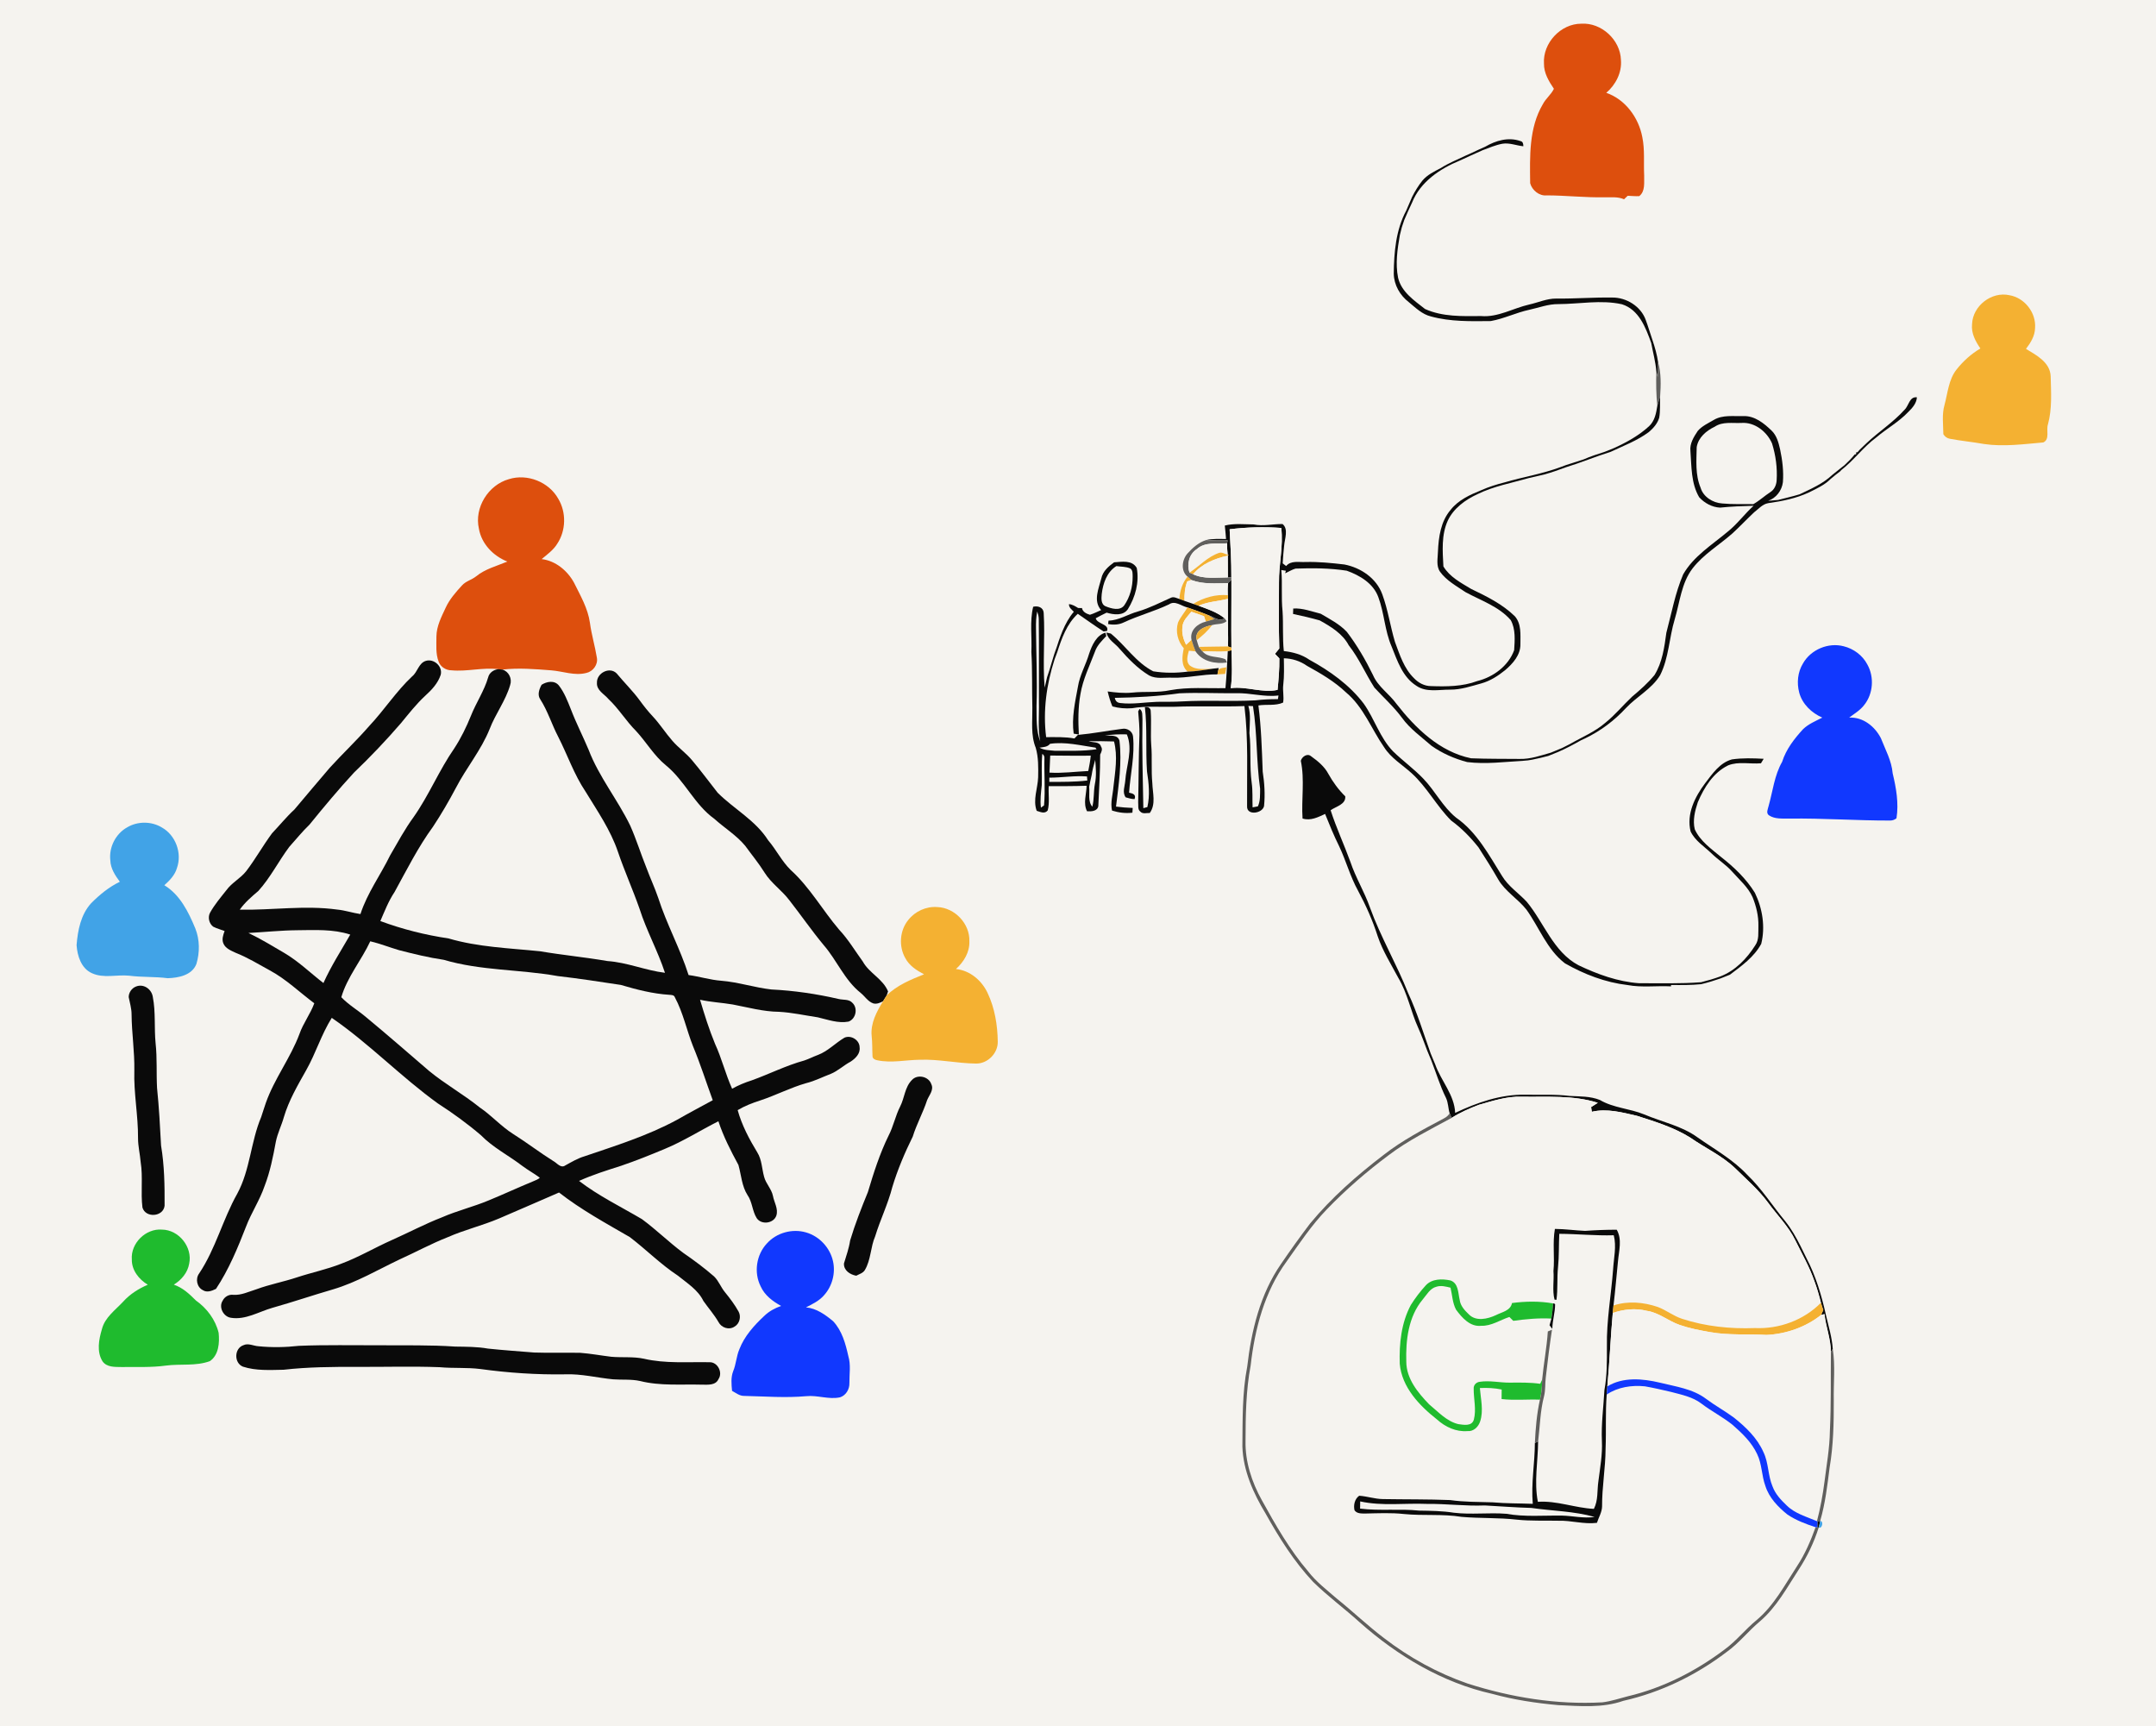 <?xml version="1.0" encoding="UTF-8" ?>
<!DOCTYPE svg PUBLIC "-//W3C//DTD SVG 1.1//EN" "http://www.w3.org/Graphics/SVG/1.1/DTD/svg11.dtd">
<svg width="1118pt" height="895pt" viewBox="0 0 1118 895" version="1.1" xmlns="http://www.w3.org/2000/svg">
<path fill="#f5f3ef" d=" M 0.00 0.00 L 1118.00 0.00 L 1118.00 895.00 L 0.00 895.00 L 0.00 0.00 Z" />
<path fill="#dd4f0d" d=" M 800.63 32.95 C 799.97 22.32 809.30 12.27 819.98 12.29 C 830.43 11.62 840.22 20.64 840.54 31.08 C 841.09 37.64 837.83 43.93 832.94 48.13 C 842.82 51.51 849.74 61.02 851.62 71.08 C 852.98 77.63 852.26 84.35 852.59 90.99 C 852.47 94.62 853.28 99.15 850.01 101.70 C 848.01 101.78 846.03 101.57 844.05 101.50 C 843.41 102.13 842.77 102.73 842.13 103.32 C 838.93 101.86 835.36 102.38 831.97 102.28 C 821.99 102.49 812.06 101.32 802.08 101.29 C 798.17 101.74 794.42 98.58 793.47 94.98 C 793.31 81.18 792.76 66.37 800.03 54.05 C 801.54 51.10 804.38 48.99 805.78 46.04 C 803.15 42.11 800.55 37.86 800.63 32.95 Z" />
<path fill="#0a0a0a" d=" M 770.12 76.08 C 775.59 72.88 782.14 70.95 788.37 73.12 C 789.76 73.37 789.92 74.61 789.94 75.83 C 786.29 75.47 782.73 73.90 779.03 74.53 C 775.50 75.19 772.19 76.63 768.85 77.87 C 764.92 79.66 760.96 81.37 757.07 83.21 C 746.72 87.45 736.50 94.27 732.22 105.06 C 730.86 108.05 729.42 111.00 728.19 114.04 C 727.74 115.32 727.34 116.60 726.91 117.87 C 726.58 119.21 726.24 120.54 725.90 121.88 C 724.64 129.15 723.50 136.69 724.99 144.02 C 726.72 151.40 733.38 155.80 738.96 160.20 C 748.05 164.31 758.25 163.93 768.01 163.86 C 776.81 164.62 784.61 159.79 792.94 157.89 C 797.63 156.86 802.12 154.74 807.00 154.79 C 816.67 154.90 826.33 154.12 836.00 154.26 C 843.35 154.18 850.82 158.78 853.38 165.81 C 854.66 169.22 855.65 172.74 856.85 176.19 C 858.13 179.96 859.23 183.82 859.81 187.77 C 859.81 190.33 859.71 192.89 859.60 195.45 C 859.34 194.51 859.11 193.56 858.91 192.62 C 858.50 187.59 857.15 182.73 856.24 177.79 C 853.37 169.85 849.92 160.53 841.03 157.74 C 830.17 155.33 818.98 157.64 807.99 157.67 C 802.84 157.61 798.00 159.53 793.04 160.60 C 786.23 162.06 779.88 165.25 773.02 166.46 C 762.68 166.57 752.11 166.83 742.05 164.07 C 737.46 162.98 734.06 159.56 730.55 156.66 C 725.96 153.13 722.87 147.78 722.74 141.93 C 722.86 130.76 723.83 119.20 729.21 109.16 C 730.24 106.84 731.24 104.50 732.22 102.15 C 733.74 99.15 735.48 96.24 737.61 93.61 C 740.12 90.63 743.72 88.92 747.11 87.14 C 751.15 84.55 755.63 82.79 759.94 80.71 C 761.01 80.23 762.08 79.74 763.18 79.26 C 765.47 78.16 767.79 77.11 770.12 76.08 Z" />
<path fill="#f4b132" d=" M 1022.62 168.07 C 1022.93 158.59 1032.75 150.97 1042.00 153.05 C 1049.87 154.39 1055.90 162.11 1055.29 170.07 C 1055.19 174.16 1053.01 177.73 1050.58 180.87 C 1056.00 184.16 1063.05 187.80 1063.38 195.02 C 1063.58 203.35 1064.19 211.88 1061.97 220.01 C 1060.94 223.02 1063.10 227.69 1059.58 229.38 C 1049.35 230.26 1039.02 231.70 1028.77 230.19 C 1022.90 229.13 1016.96 228.59 1011.11 227.48 C 1009.69 227.26 1008.44 226.32 1007.73 225.11 C 1007.68 220.03 1006.91 214.87 1008.34 209.89 C 1010.03 203.69 1010.44 196.79 1014.58 191.57 C 1017.99 187.24 1022.17 183.48 1026.93 180.67 C 1024.40 176.96 1022.10 172.74 1022.62 168.07 Z" />
<path fill="#605f5d" d=" M 859.81 187.77 C 861.45 193.48 861.27 199.70 860.86 205.58 C 860.38 207.19 859.85 208.78 859.41 210.40 C 858.79 204.50 858.71 198.54 858.91 192.62 C 859.11 193.56 859.34 194.51 859.60 195.45 C 859.71 192.89 859.81 190.33 859.81 187.77 Z" />
<path fill="#0a0a0a" d=" M 859.41 210.40 C 859.85 208.78 860.38 207.19 860.86 205.58 C 860.71 209.24 861.01 212.94 860.39 216.56 C 859.51 219.57 857.35 222.01 855.01 224.00 C 848.97 228.47 841.90 231.11 835.16 234.28 C 827.39 236.69 819.88 239.84 812.11 242.22 C 808.39 243.56 804.69 244.95 800.87 245.96 C 798.17 246.59 795.48 247.24 792.79 247.85 C 783.82 250.42 774.51 252.08 766.08 256.23 C 759.83 259.12 753.82 263.48 750.79 269.84 C 747.36 277.28 748.06 285.72 748.48 293.66 C 751.73 299.12 757.58 302.14 762.85 305.32 C 770.87 309.16 779.04 313.18 785.49 319.46 C 789.00 323.40 788.40 329.05 788.41 333.95 C 788.52 339.57 784.50 344.03 780.49 347.45 C 776.81 350.41 772.75 353.05 768.16 354.31 C 762.86 355.76 757.55 357.59 751.98 357.55 C 746.13 357.49 739.60 359.12 734.44 355.52 C 727.29 351.00 724.61 342.61 721.62 335.19 C 718.05 327.02 717.85 317.88 714.73 309.57 C 712.15 302.46 705.14 298.31 698.36 295.88 C 689.57 294.52 680.65 294.47 671.78 294.79 C 669.88 295.34 668.21 296.43 666.43 297.24 L 666.80 295.91 C 666.21 295.82 665.02 295.63 664.43 295.53 C 665.07 302.64 664.31 309.79 665.07 316.89 C 665.53 323.77 665.00 330.68 665.73 337.55 C 670.39 338.06 675.10 339.32 678.99 342.05 C 689.59 347.84 699.74 355.04 707.13 364.76 C 712.78 372.68 715.53 382.50 722.41 389.58 C 727.48 394.51 733.28 398.67 738.16 403.80 C 744.24 410.13 748.16 418.32 755.06 423.90 C 765.86 431.43 772.07 443.26 778.89 454.14 C 782.10 459.48 787.42 462.98 791.63 467.45 C 800.69 478.32 805.42 493.47 818.56 500.44 C 828.42 505.14 838.94 508.96 849.91 509.75 C 860.65 509.71 871.41 510.08 882.13 509.23 C 885.53 508.39 888.89 507.40 892.18 506.19 C 899.86 503.22 905.85 496.98 910.18 490.13 C 912.28 487.19 911.69 483.40 911.82 480.01 C 911.94 474.91 910.71 469.88 908.82 465.18 C 906.47 459.89 901.93 456.11 898.18 451.86 C 895.01 448.29 890.91 445.78 887.52 442.46 C 883.75 438.83 879.00 435.94 876.67 431.07 C 874.42 422.06 878.89 413.12 884.20 406.07 C 887.94 401.19 891.81 395.44 898.07 393.72 C 903.51 392.92 909.07 393.11 914.56 393.40 C 914.10 394.18 913.65 394.97 913.16 395.72 C 907.51 396.23 901.56 394.64 896.14 396.80 C 888.42 400.57 883.65 408.27 880.40 415.92 C 878.91 420.37 877.68 425.31 878.83 429.96 C 881.64 436.13 887.48 440.16 892.55 444.38 C 899.24 449.62 905.54 455.63 910.02 462.90 C 913.95 470.99 915.48 480.55 913.29 489.34 C 909.62 496.15 903.11 500.78 897.06 505.33 C 895.43 505.97 893.82 506.60 892.22 507.26 C 888.89 508.43 885.52 509.45 882.10 510.26 C 876.92 510.77 871.71 510.72 866.51 510.66 L 866.51 511.38 C 858.99 510.99 851.38 512.09 843.93 510.69 C 832.48 509.36 821.46 505.13 811.49 499.43 C 802.21 492.33 798.18 480.84 791.54 471.60 C 787.12 465.98 780.60 462.24 776.94 456.00 C 773.70 450.35 770.22 444.84 766.70 439.36 C 762.60 434.14 757.90 429.34 752.52 425.43 C 744.92 417.87 739.95 408.05 731.97 400.84 C 727.13 396.44 721.23 392.99 717.69 387.34 C 711.13 377.91 707.05 366.55 698.01 359.01 C 692.06 353.32 684.91 349.17 677.76 345.21 C 674.25 342.73 670.03 341.37 665.74 341.29 C 665.82 345.87 665.98 350.47 665.44 355.03 C 665.04 358.11 665.92 361.19 665.36 364.26 C 661.32 366.05 656.80 365.05 652.55 365.74 C 654.03 377.13 654.35 388.61 654.78 400.08 C 655.70 405.96 656.07 411.96 655.48 417.89 C 654.70 421.77 646.42 423.04 646.68 418.00 C 646.54 400.68 647.40 383.31 645.30 366.07 C 633.18 366.50 621.05 365.95 608.93 366.43 C 601.63 366.62 594.24 365.90 587.02 367.18 C 583.59 367.43 580.15 367.17 576.84 366.24 C 575.79 363.73 574.99 361.12 574.38 358.48 C 578.59 359.06 582.85 359.50 587.11 359.08 C 593.66 358.39 600.34 359.22 606.83 357.83 C 616.28 356.10 625.91 356.98 635.46 356.76 C 636.07 350.36 636.34 343.94 636.68 337.52 C 637.16 337.43 638.11 337.25 638.59 337.16 C 638.79 343.69 639.15 350.27 638.20 356.77 C 646.37 355.69 654.37 359.39 662.48 357.68 C 663.01 352.24 663.50 346.80 663.40 341.34 C 662.63 340.55 661.87 339.77 661.12 338.99 C 661.86 338.06 662.62 337.14 663.38 336.22 C 663.03 324.83 663.21 313.43 663.22 302.04 C 663.09 292.57 665.54 283.19 664.40 273.72 C 655.48 273.07 646.50 273.32 637.63 274.40 C 638.10 282.69 638.55 290.99 638.52 299.30 C 638.07 299.32 637.18 299.34 636.73 299.36 C 636.76 295.60 636.64 291.84 636.67 288.08 L 637.15 287.93 L 636.61 287.66 C 636.40 285.67 636.29 283.68 636.31 281.68 L 636.57 280.15 C 632.85 280.27 629.14 280.17 625.42 280.00 C 628.81 279.20 632.31 279.44 635.77 279.43 C 635.62 277.11 635.36 274.79 635.13 272.47 C 640.01 271.26 645.09 271.86 650.07 271.89 C 655.06 272.90 660.08 271.63 665.06 271.68 C 668.27 274.26 666.17 279.36 665.90 282.92 C 665.53 285.96 665.33 289.01 665.14 292.07 C 665.73 292.53 666.33 292.99 666.93 293.46 C 669.49 290.46 673.57 291.56 677.00 291.37 C 683.75 291.20 690.45 291.88 697.14 292.66 C 705.63 294.30 713.78 299.78 716.80 308.15 C 719.74 316.14 720.92 324.66 723.36 332.80 C 725.84 339.44 728.04 346.61 733.30 351.67 C 735.55 354.04 738.65 355.69 741.98 355.71 C 750.04 355.99 758.33 355.96 766.00 353.11 C 774.31 351.05 782.19 345.29 785.17 337.08 C 785.49 331.92 785.99 326.18 783.40 321.50 C 777.23 314.41 768.01 311.38 759.98 307.02 C 755.29 303.84 750.08 301.06 746.70 296.37 C 744.63 293.30 745.58 289.43 745.65 286.00 C 745.97 278.43 747.12 270.27 752.24 264.32 C 756.24 259.21 762.32 256.49 768.18 254.12 C 772.03 252.39 776.08 251.14 780.17 250.10 C 789.78 247.27 799.75 245.69 809.16 242.19 C 811.13 241.42 813.13 240.71 815.18 240.12 C 817.18 239.47 819.19 238.82 821.20 238.17 C 824.77 236.59 828.48 235.41 832.20 234.22 C 833.84 233.54 835.50 232.87 837.17 232.21 C 843.58 229.27 849.89 225.80 855.10 220.99 C 858.08 218.23 858.81 214.22 859.41 210.40 Z" />
<path fill="#0a0a0a" d=" M 987.61 212.43 C 989.88 210.30 990.10 205.51 994.02 205.99 C 993.80 209.13 991.66 211.52 989.52 213.60 C 984.61 218.79 978.27 222.24 972.88 226.85 C 966.17 231.82 961.23 238.76 954.64 243.85 L 954.42 244.20 C 952.66 245.51 950.96 246.90 949.29 248.30 C 946.13 251.50 942.01 253.31 938.06 255.29 C 931.39 258.40 924.10 259.86 916.85 260.87 C 913.89 261.41 911.89 263.88 909.60 265.61 C 905.81 269.17 902.25 272.96 898.43 276.48 C 891.56 282.55 883.43 287.30 877.74 294.62 C 871.87 302.24 871.10 312.18 868.42 321.11 C 865.53 330.65 865.40 341.00 860.89 350.02 C 856.54 357.21 848.72 361.11 843.09 367.13 C 837.09 373.63 829.92 379.00 821.94 382.83 C 821.42 383.07 820.38 383.55 819.86 383.79 C 815.95 386.00 811.99 388.13 807.86 389.90 C 806.21 390.57 804.56 391.24 802.91 391.90 C 801.55 392.26 800.19 392.59 798.84 392.92 C 795.92 393.57 793.00 394.31 790.01 394.42 C 780.30 394.99 770.51 396.29 760.81 395.10 C 754.26 393.37 747.88 390.60 742.34 386.67 C 737.02 382.01 731.10 377.86 726.93 372.05 C 722.73 366.38 717.45 361.65 712.70 356.49 C 708.07 349.29 704.71 341.30 699.39 334.54 C 696.16 328.48 690.13 324.87 684.34 321.65 C 679.78 320.37 675.15 319.26 670.51 318.30 C 670.53 317.36 670.57 316.42 670.61 315.48 C 675.49 315.19 680.18 317.03 684.85 318.19 C 689.57 320.96 694.62 323.56 698.41 327.59 C 703.72 334.56 708.14 342.16 711.99 350.03 C 714.59 356.07 720.38 359.69 724.14 364.91 C 734.04 377.56 746.54 389.79 762.84 393.14 C 771.22 393.47 779.63 393.39 788.02 393.47 C 793.59 393.62 798.91 391.72 804.19 390.22 C 806.11 389.39 808.06 388.62 810.00 387.82 C 811.33 387.15 812.66 386.48 813.99 385.80 C 820.23 382.20 827.04 379.44 832.53 374.67 C 837.55 370.62 841.64 365.60 846.32 361.19 C 850.46 357.73 854.54 354.13 857.97 349.94 C 862.02 343.37 863.07 335.56 864.09 328.07 C 866.80 317.92 868.67 307.46 872.82 297.77 C 878.19 288.36 887.76 282.49 895.87 275.68 C 900.88 271.71 904.61 266.47 909.33 262.22 C 903.53 262.37 897.73 262.57 891.96 263.18 C 887.83 262.99 883.85 260.83 881.11 257.79 C 876.89 250.61 877.17 241.99 876.58 233.94 C 876.11 230.01 878.30 226.53 880.38 223.41 C 882.61 220.83 885.82 219.41 888.71 217.70 C 893.34 214.96 898.91 215.91 904.04 215.72 C 909.89 215.51 914.72 219.45 918.70 223.29 C 921.32 225.82 922.27 229.46 923.06 232.89 C 924.25 238.50 924.97 244.26 924.53 249.99 C 923.99 254.33 921.06 258.18 916.89 259.65 C 918.19 259.54 920.77 259.31 922.07 259.20 C 925.76 258.18 929.52 257.42 933.19 256.27 C 939.12 253.43 945.33 250.78 950.16 246.19 C 951.82 244.87 953.48 243.53 955.14 242.21 C 955.44 241.98 956.03 241.53 956.33 241.30 C 958.28 239.52 960.13 237.64 961.79 235.59 L 962.51 235.53 L 962.52 234.52 L 963.24 234.45 C 963.50 234.15 964.02 233.53 964.28 233.23 C 965.46 232.09 966.65 230.96 967.83 229.81 C 974.22 223.79 981.73 218.98 987.61 212.43 Z" />
<path fill="#f5f3ef" d=" M 889.19 221.22 C 893.28 218.45 898.41 219.51 903.05 219.27 C 909.92 218.76 916.28 223.82 918.90 229.91 C 920.81 236.06 921.69 242.56 921.29 249.00 C 921.16 251.38 920.13 253.83 918.04 255.12 C 915.01 257.09 912.36 259.59 909.21 261.36 C 903.82 261.27 898.41 261.53 893.04 261.02 C 888.19 260.69 883.25 257.65 881.83 252.82 C 879.04 246.15 879.69 238.83 879.83 231.79 C 880.69 226.75 884.81 223.33 889.19 221.22 Z" />
<path fill="#dd4f0d" d=" M 248.34 274.11 C 245.85 263.20 253.21 251.39 263.91 248.41 C 273.43 245.43 284.62 249.86 289.49 258.58 C 293.72 265.65 293.52 275.04 288.96 281.91 C 286.95 285.19 283.77 287.44 280.88 289.86 C 288.10 290.73 294.25 295.85 297.66 302.10 C 300.97 308.78 304.85 315.39 305.91 322.90 C 306.72 329.01 308.53 334.92 309.51 340.99 C 310.19 344.54 307.51 348.16 304.05 348.89 C 297.98 350.47 291.91 348.01 285.86 347.54 C 277.43 346.89 268.92 346.17 260.50 347.14 C 259.80 347.05 259.09 346.98 258.38 346.94 C 250.26 345.91 242.20 348.31 234.07 347.52 C 231.25 347.52 228.42 345.74 227.46 343.05 C 225.85 338.89 226.33 334.33 226.31 329.97 C 226.36 324.63 228.91 319.80 231.10 315.08 C 233.11 310.69 236.34 307.04 239.57 303.51 C 241.54 301.29 244.60 300.65 246.87 298.82 C 251.57 294.97 257.59 293.45 263.10 291.14 C 255.80 288.28 249.70 281.98 248.34 274.11 Z" />
<path fill="#f5f3ef" d=" M 637.63 274.40 C 646.50 273.32 655.48 273.07 664.40 273.72 C 665.54 283.19 663.09 292.57 663.22 302.04 C 663.21 313.43 663.03 324.83 663.38 336.22 C 662.62 337.14 661.86 338.06 661.12 338.99 C 661.87 339.77 662.63 340.55 663.40 341.34 C 663.50 346.80 663.01 352.24 662.48 357.68 C 654.37 359.39 646.37 355.69 638.20 356.77 C 639.15 350.27 638.79 343.69 638.59 337.16 C 638.57 336.81 638.54 336.12 638.52 335.77 C 638.28 324.07 638.59 312.36 638.51 300.66 C 638.51 300.32 638.52 299.64 638.52 299.30 C 638.55 290.99 638.10 282.69 637.63 274.40 Z" />
<path fill="#605f5d" d=" M 615.76 286.98 C 618.42 284.03 621.57 281.21 625.42 280.00 C 629.14 280.17 632.85 280.27 636.57 280.15 L 636.31 281.68 C 631.04 282.15 624.96 280.75 620.65 284.67 C 616.58 287.30 615.35 292.44 616.80 296.91 C 617.49 297.06 618.12 297.33 618.68 297.72 C 624.30 300.36 630.72 299.36 636.73 299.36 C 637.18 299.34 638.07 299.32 638.52 299.30 C 638.52 299.64 638.51 300.32 638.51 300.66 C 638.09 301.07 637.25 301.91 636.83 302.33 C 630.43 302.39 623.82 303.02 617.71 300.70 C 617.08 300.10 616.41 299.52 615.79 298.94 C 612.17 296.01 612.91 290.19 615.76 286.98 Z" />
<path fill="#f5f3ef" d=" M 620.65 284.67 C 624.96 280.75 631.04 282.15 636.31 281.68 C 636.29 283.68 636.40 285.67 636.61 287.66 C 635.19 287.21 633.78 286.18 632.25 286.61 C 626.25 288.61 621.93 293.48 616.80 296.91 C 615.35 292.44 616.58 287.30 620.65 284.67 Z" />
<path fill="#f4b132" d=" M 616.80 296.91 C 621.93 293.48 626.25 288.61 632.25 286.61 C 633.78 286.18 635.19 287.21 636.61 287.66 L 637.15 287.93 L 636.67 288.08 C 629.96 289.55 623.17 292.30 618.68 297.72 C 618.12 297.33 617.49 297.06 616.80 296.91 Z" />
<path fill="#f5f3ef" d=" M 618.68 297.72 C 623.17 292.30 629.96 289.55 636.67 288.08 C 636.64 291.84 636.76 295.60 636.73 299.36 C 630.72 299.36 624.30 300.36 618.68 297.72 Z" />
<path fill="#0a0a0a" d=" M 577.71 291.54 C 581.76 291.27 587.00 290.22 589.46 294.44 C 590.85 301.80 588.77 309.56 584.84 315.86 C 582.35 319.43 577.44 318.69 573.84 317.63 C 571.95 318.58 570.03 319.47 568.20 320.54 C 568.80 323.49 575.41 323.59 574.06 327.10 C 573.61 327.17 572.72 327.31 572.27 327.38 C 567.71 324.45 563.34 321.29 558.89 318.23 C 553.18 323.47 550.54 330.95 548.23 338.13 C 547.75 339.35 547.32 340.59 546.86 341.82 C 542.66 354.78 540.76 368.60 542.48 382.17 C 547.37 382.18 552.31 381.97 557.15 382.86 C 557.73 382.24 558.32 381.62 558.92 381.02 C 566.63 380.32 574.23 378.84 581.91 377.87 C 584.45 377.34 587.31 379.16 587.54 381.83 C 588.53 391.61 586.16 401.25 585.48 410.97 C 587.36 411.35 589.27 411.90 588.33 414.29 C 586.73 414.33 585.23 413.75 583.72 413.38 C 581.87 410.80 583.27 407.72 583.49 404.88 C 584.04 396.84 587.62 388.66 584.33 380.74 C 580.50 380.64 576.66 380.73 572.89 381.41 C 575.54 381.55 579.57 380.65 580.50 384.02 C 581.86 395.42 580.09 406.86 578.71 418.18 C 581.58 418.56 584.47 418.77 587.37 418.88 C 587.33 419.49 587.25 420.72 587.21 421.34 C 583.65 421.78 580.05 421.31 576.65 420.25 C 575.72 416.12 577.06 411.98 577.39 407.86 C 578.26 400.12 579.69 392.08 577.68 384.41 C 573.30 384.29 568.92 384.21 564.55 384.30 C 566.71 385.08 570.12 384.30 570.94 387.07 C 571.90 388.42 571.12 389.93 570.50 391.21 C 570.54 400.13 569.90 409.04 569.53 417.95 C 569.05 420.62 565.85 420.76 563.69 420.59 C 561.56 416.46 563.38 411.74 563.47 407.38 C 556.92 407.62 550.37 407.57 543.82 407.57 C 543.57 411.75 544.37 416.07 543.30 420.16 C 541.76 422.13 539.48 420.94 537.58 420.37 C 535.49 414.68 538.13 408.78 538.33 403.00 C 538.43 397.89 538.52 392.66 537.09 387.70 C 534.41 381.13 535.43 373.89 535.33 366.97 C 535.08 357.30 535.38 347.62 534.82 337.97 C 535.19 330.18 533.91 322.22 535.75 314.58 C 538.16 313.94 541.04 314.87 541.21 317.73 C 541.98 330.64 540.63 343.63 541.71 356.52 C 542.12 354.70 542.53 352.90 542.97 351.09 C 544.85 345.84 546.06 340.38 548.07 335.18 C 548.39 334.16 548.72 333.14 549.07 332.13 C 549.66 330.43 550.31 328.75 550.99 327.08 C 552.49 323.54 554.32 320.13 556.83 317.18 C 555.79 316.00 554.21 315.04 554.32 313.22 C 556.09 313.35 557.60 314.32 559.08 315.22 C 559.57 315.23 560.56 315.24 561.06 315.25 C 561.42 317.26 563.40 318.21 565.18 318.73 C 567.19 318.10 569.07 317.14 571.00 316.30 C 566.74 311.61 569.74 305.14 571.09 299.89 C 571.85 296.18 574.79 293.65 577.71 291.54 Z" />
<path fill="#f5f3ef" d=" M 571.31 307.95 C 571.98 302.44 573.94 296.58 578.90 293.49 C 581.30 293.88 583.89 293.68 586.15 294.74 C 587.50 295.75 587.28 297.48 587.34 298.97 C 587.38 304.20 585.97 309.53 582.98 313.85 C 580.70 316.87 576.36 315.54 573.42 314.38 C 570.79 313.36 571.12 310.22 571.31 307.95 Z" />
<path fill="#f4b132" d=" M 615.79 298.94 C 616.41 299.52 617.08 300.10 617.71 300.70 C 617.19 300.88 616.16 301.25 615.64 301.43 C 614.41 304.65 614.13 308.10 614.21 311.52 C 613.55 311.28 612.24 310.79 611.58 310.55 C 611.83 306.32 613.12 302.26 615.79 298.94 Z" />
<path fill="#f5f3ef" d=" M 615.64 301.43 C 616.16 301.25 617.19 300.88 617.71 300.70 C 623.82 303.02 630.43 302.39 636.83 302.33 C 636.68 304.41 636.74 306.50 636.76 308.58 C 630.45 308.02 624.12 309.81 618.76 313.09 C 617.23 312.57 615.71 312.07 614.21 311.52 C 614.13 308.10 614.41 304.65 615.64 301.43 Z" />
<path fill="#0a0a0a" d=" M 636.83 302.33 C 637.25 301.91 638.09 301.07 638.51 300.66 C 638.59 312.36 638.28 324.07 638.52 335.77 L 636.80 335.15 C 636.78 333.74 636.79 332.34 636.83 330.95 C 636.82 324.10 636.63 317.27 636.75 310.43 L 636.76 308.58 C 636.74 306.50 636.68 304.41 636.83 302.33 Z" />
<path fill="#f4b132" d=" M 618.76 313.09 C 624.12 309.81 630.45 308.02 636.76 308.58 L 636.75 310.43 C 631.72 311.79 626.37 311.86 621.56 314.07 C 620.86 313.83 619.46 313.34 618.76 313.09 Z" />
<path fill="#0a0a0a" d=" M 590.09 317.02 C 596.03 315.29 601.54 312.42 607.17 309.91 C 608.63 309.18 610.18 310.12 611.58 310.55 C 612.24 310.79 613.55 311.28 614.21 311.52 C 615.71 312.07 617.23 312.57 618.76 313.09 C 619.46 313.34 620.86 313.83 621.56 314.07 C 626.21 315.77 631.04 317.33 634.95 320.49 C 632.17 322.60 629.42 319.74 626.73 319.00 C 623.11 317.48 619.38 316.25 615.70 314.93 C 612.58 314.20 609.32 311.16 606.17 313.35 C 598.59 316.96 590.41 319.10 582.81 322.66 C 580.26 323.93 577.35 324.06 574.60 323.52 C 574.66 323.08 574.78 322.20 574.84 321.77 C 580.31 321.61 584.94 318.42 590.09 317.02 Z" />
<path fill="#f5f3ef" d=" M 621.56 314.07 C 626.37 311.86 631.72 311.79 636.75 310.43 C 636.63 317.27 636.82 324.10 636.83 330.95 C 636.79 332.34 636.78 333.74 636.80 335.15 C 631.75 335.15 626.70 335.34 621.66 335.37 C 621.25 334.22 620.89 333.06 620.58 331.89 C 623.48 329.59 626.31 327.14 628.48 324.11 C 630.95 323.28 634.11 323.88 636.08 322.03 C 635.80 321.65 635.23 320.87 634.95 320.49 C 631.04 317.33 626.21 315.77 621.56 314.07 Z" />
<path fill="#f4b132" d=" M 615.70 314.93 C 619.38 316.25 623.11 317.48 626.73 319.00 C 627.48 319.49 628.96 320.47 629.71 320.96 C 628.21 321.39 626.72 321.83 625.25 322.29 C 625.02 321.59 624.57 320.17 624.35 319.46 C 622.16 318.70 619.96 317.93 617.79 317.16 C 615.88 319.48 613.35 321.77 613.17 324.97 C 612.73 328.21 613.61 331.42 615.07 334.29 C 616.00 333.41 616.92 332.53 617.85 331.66 C 618.46 333.70 619.13 335.73 619.97 337.70 C 619.10 337.61 617.36 337.44 616.49 337.35 C 615.86 339.82 614.79 342.93 616.94 344.99 C 620.39 347.64 625.04 346.74 629.08 346.66 C 624.70 347.28 620.33 348.11 615.90 348.20 C 612.24 345.10 613.04 340.22 613.85 336.10 C 610.71 332.49 609.48 327.40 610.86 322.79 C 612.07 319.94 614.27 317.66 615.70 314.93 Z" />
<path fill="#f5f3ef" d=" M 537.84 317.02 C 538.28 318.28 538.65 319.58 538.66 320.94 C 538.84 335.30 538.69 349.67 538.74 364.03 C 538.91 370.84 538.11 377.69 539.42 384.43 C 537.18 378.62 537.60 372.14 537.49 366.00 C 537.94 352.64 537.33 339.28 537.22 325.92 C 537.17 322.94 537.24 319.94 537.84 317.02 Z" />
<path fill="#f5f3ef" d=" M 613.17 324.97 C 613.35 321.77 615.88 319.48 617.79 317.16 C 619.96 317.93 622.16 318.70 624.35 319.46 C 624.57 320.17 625.02 321.59 625.25 322.29 C 620.98 323.30 616.84 326.84 617.85 331.66 C 616.92 332.53 616.00 333.41 615.07 334.29 C 613.61 331.42 612.73 328.21 613.17 324.97 Z" />
<path fill="#605f5d" d=" M 626.73 319.00 C 629.42 319.74 632.17 322.60 634.95 320.49 C 635.23 320.87 635.80 321.65 636.08 322.03 C 634.11 323.88 630.95 323.28 628.48 324.11 C 624.65 324.73 619.25 326.99 620.58 331.89 C 620.89 333.06 621.25 334.22 621.66 335.37 C 622.24 336.15 622.86 336.92 623.52 337.66 C 626.55 341.31 631.65 340.02 635.48 341.85 L 636.26 343.48 C 630.28 344.30 623.52 343.05 619.97 337.70 C 619.13 335.73 618.46 333.70 617.85 331.66 C 616.84 326.84 620.98 323.30 625.25 322.29 C 626.72 321.83 628.21 321.39 629.71 320.96 C 628.96 320.47 627.48 319.49 626.73 319.00 Z" />
<path fill="#f4b132" d=" M 620.58 331.89 C 619.25 326.99 624.65 324.73 628.48 324.11 C 626.31 327.14 623.48 329.59 620.58 331.89 Z" />
<path fill="#0a0a0a" d=" M 564.78 338.87 C 566.24 334.56 568.55 329.29 573.25 328.00 C 573.35 328.44 573.56 329.32 573.67 329.76 C 571.37 332.20 568.87 334.62 567.78 337.88 C 565.05 345.14 561.53 352.19 560.26 359.90 C 559.01 366.80 559.07 373.84 559.44 380.82 C 558.77 380.70 557.43 380.47 556.76 380.35 C 555.64 372.23 557.46 364.06 558.95 356.10 C 559.88 350.04 563.07 344.70 564.78 338.87 Z" />
<path fill="#0a0a0a" d=" M 573.72 327.95 L 576.01 328.46 C 583.64 334.68 589.07 343.47 598.01 348.04 C 603.88 349.00 609.98 348.98 615.90 348.20 C 620.33 348.11 624.70 347.28 629.08 346.66 C 629.80 346.58 631.24 346.42 631.95 346.34 L 631.76 347.37 C 631.59 348.12 631.44 348.87 631.31 349.63 C 623.49 349.50 615.81 351.59 607.99 351.35 C 603.98 351.14 599.64 352.16 595.93 350.21 C 589.98 346.63 585.14 341.60 580.60 336.42 C 578.32 333.58 574.53 331.74 573.72 327.95 Z" />
<path fill="#f4b132" d=" M 621.66 335.37 C 626.70 335.34 631.75 335.15 636.80 335.15 L 638.52 335.77 C 638.54 336.12 638.57 336.81 638.59 337.16 C 638.11 337.25 637.16 337.43 636.68 337.52 C 632.31 337.99 627.90 337.51 623.52 337.66 C 622.86 336.92 622.24 336.15 621.66 335.37 Z" />
<path fill="#1138fe" d=" M 934.95 343.95 C 939.00 336.78 948.08 332.95 956.05 335.06 C 961.21 336.33 965.85 339.77 968.32 344.51 C 971.98 351.01 971.37 359.73 966.64 365.56 C 964.57 368.29 961.56 370.01 958.88 372.05 C 966.03 371.66 972.15 376.56 975.31 382.65 C 977.65 388.64 980.90 394.39 981.45 400.94 C 983.28 408.54 984.66 416.42 983.43 424.24 C 982.42 425.04 981.29 425.43 980.04 425.41 C 962.67 425.45 945.33 424.16 927.95 424.40 C 924.38 424.32 920.40 424.78 917.30 422.70 C 915.64 421.57 916.77 419.40 917.10 417.93 C 919.29 410.22 920.09 402.04 924.13 394.97 C 926.20 388.44 930.42 383.01 934.99 378.03 C 937.82 375.31 941.52 373.82 944.96 372.05 C 939.41 369.63 934.60 365.05 932.99 359.09 C 931.65 354.05 932.19 348.43 934.95 343.95 Z" />
<path fill="#0a0a0a" d=" M 213.72 350.67 C 216.60 348.38 217.03 343.79 220.86 342.62 C 225.09 341.36 229.67 345.58 228.52 349.90 C 227.08 354.23 223.90 357.65 220.58 360.65 C 215.88 364.99 211.95 370.04 207.89 374.96 C 200.20 383.87 192.08 392.40 183.58 400.54 C 175.54 409.24 167.95 418.36 160.48 427.54 C 156.73 431.13 153.49 435.20 150.02 439.04 C 144.43 446.50 140.24 455.01 133.95 461.93 C 130.47 464.89 126.98 467.86 124.32 471.63 C 141.17 471.94 158.08 469.25 174.88 471.57 C 178.96 471.96 182.86 473.31 186.91 473.90 C 190.44 462.99 197.30 453.71 202.29 443.49 C 206.22 436.75 209.91 429.84 214.53 423.54 C 222.49 412.21 227.73 399.25 235.63 387.90 C 239.06 382.63 241.83 376.97 244.18 371.15 C 246.87 364.33 251.12 358.17 253.16 351.09 C 253.76 348.73 256.03 347.18 258.38 346.94 C 259.09 346.98 259.80 347.05 260.50 347.14 C 263.86 348.10 265.67 351.89 264.54 355.16 C 262.22 363.26 256.93 370.07 253.93 377.90 C 249.52 388.92 241.79 398.07 236.37 408.55 C 232.74 415.39 228.84 422.11 224.56 428.57 C 216.80 439.19 210.91 450.99 204.59 462.48 C 201.46 467.15 199.46 472.40 197.23 477.52 C 208.66 481.77 220.55 484.74 232.61 486.54 C 248.02 491.07 264.21 491.56 280.07 493.19 C 291.68 495.16 303.40 496.27 315.00 498.26 C 325.20 498.95 334.70 503.11 344.82 504.35 C 341.12 493.02 335.25 482.53 331.64 471.17 C 328.14 461.17 323.78 451.50 320.38 441.47 C 316.56 430.24 309.76 420.44 303.63 410.40 C 297.68 401.55 294.26 391.36 289.43 381.92 C 286.13 375.60 284.07 368.68 280.21 362.65 C 278.52 360.27 279.59 357.33 280.84 355.03 C 283.53 353.30 287.48 352.58 289.78 355.36 C 292.67 359.06 294.34 363.52 296.07 367.84 C 298.80 374.96 302.30 381.75 305.25 388.78 C 310.62 402.83 320.32 414.62 326.83 428.10 C 330.01 435.24 332.30 442.73 335.23 449.97 C 337.16 455.18 339.51 460.23 341.32 465.49 C 345.69 479.16 352.71 491.82 357.06 505.51 C 362.76 506.27 368.28 508.05 374.03 508.47 C 382.80 509.18 391.21 511.98 399.93 512.99 C 411.73 513.56 423.48 515.29 434.98 517.95 C 437.34 518.51 440.26 517.92 442.04 519.95 C 444.98 522.73 443.84 528.26 440.02 529.65 C 434.57 530.66 429.29 528.64 424.06 527.43 C 417.38 526.44 410.75 524.95 403.99 524.57 C 395.84 524.51 387.93 522.29 379.98 520.78 C 374.34 519.82 368.59 519.58 363.01 518.32 C 365.28 526.03 367.72 533.74 370.79 541.19 C 374.27 548.74 376.22 556.88 379.64 564.46 C 382.90 562.62 386.38 561.20 389.94 560.07 C 399.01 556.79 407.69 552.39 417.02 549.83 C 419.39 549.05 421.61 547.88 423.95 547.01 C 429.24 545.08 433.14 540.79 437.91 537.98 C 441.29 536.48 445.76 539.22 445.75 542.99 C 446.20 546.24 443.56 548.81 441.07 550.42 C 437.51 552.30 434.57 555.19 430.83 556.74 C 426.59 558.34 422.53 560.44 418.12 561.54 C 409.86 563.88 402.21 567.92 394.06 570.58 C 390.07 571.87 386.13 573.39 382.52 575.55 C 384.69 583.37 388.50 590.56 392.70 597.47 C 395.09 601.27 395.05 605.90 396.23 610.10 C 397.14 613.68 400.06 616.36 400.81 620.00 C 401.43 623.39 403.69 626.69 402.58 630.22 C 401.18 634.35 394.81 635.17 392.39 631.54 C 390.07 627.87 390.15 623.18 387.63 619.60 C 384.62 614.89 384.40 609.19 382.91 603.97 C 378.95 596.66 375.13 589.24 372.53 581.32 C 363.24 586.00 354.43 591.63 344.80 595.62 C 337.34 598.75 329.82 601.76 322.16 604.38 C 314.78 606.74 307.34 609.05 300.27 612.25 C 310.39 620.02 321.92 625.60 332.87 632.06 C 340.31 637.52 346.89 644.07 354.32 649.57 C 359.84 653.37 365.24 657.37 370.30 661.78 C 372.70 664.11 373.80 667.39 375.93 669.94 C 378.54 673.14 381.04 676.46 383.04 680.08 C 384.41 682.70 383.50 686.33 380.87 687.80 C 378.05 689.69 374.10 688.38 372.59 685.44 C 370.33 681.53 367.33 678.15 364.75 674.48 C 361.96 668.72 356.32 665.27 351.52 661.36 C 342.59 655.49 335.06 647.83 326.60 641.38 C 314.09 634.13 301.32 627.18 289.89 618.26 C 279.51 622.70 269.20 627.32 258.80 631.72 C 250.12 635.40 240.89 637.59 232.26 641.39 C 223.63 644.77 215.49 649.23 207.05 653.03 C 195.77 658.40 184.91 664.83 172.87 668.42 C 162.25 671.51 151.79 675.07 141.15 678.07 C 134.13 680.09 127.28 684.43 119.73 683.20 C 115.86 682.66 113.26 677.70 115.46 674.35 C 116.44 672.31 118.68 671.00 120.95 671.30 C 125.15 671.60 129.00 669.64 132.92 668.44 C 139.83 665.88 147.10 664.55 154.08 662.22 C 161.68 659.73 169.54 658.10 176.98 655.16 C 186.02 651.80 194.33 646.85 203.12 642.94 C 211.83 639.08 220.24 634.59 229.13 631.15 C 237.01 627.69 245.43 625.69 253.36 622.37 C 261.07 619.20 268.64 615.68 276.36 612.50 C 277.56 611.90 278.97 611.58 279.92 610.58 C 276.97 608.38 273.72 606.63 270.78 604.42 C 263.73 599.02 255.65 594.97 249.39 588.56 C 242.34 582.53 234.80 577.07 227.00 572.04 C 207.90 558.26 191.48 541.08 172.04 527.71 C 166.66 536.26 163.76 546.03 158.80 554.80 C 154.38 562.65 149.76 570.51 147.19 579.21 C 145.99 583.51 143.91 587.54 143.04 591.94 C 141.60 599.71 140.06 607.53 137.19 614.92 C 134.70 622.24 130.33 628.71 127.59 635.92 C 123.25 647.06 118.64 658.21 112.00 668.22 C 109.93 669.23 107.35 670.30 105.20 668.88 C 102.07 667.36 101.23 662.97 103.26 660.24 C 111.83 647.44 115.50 632.22 123.03 618.87 C 129.75 606.48 130.00 591.97 135.44 579.12 C 136.28 576.70 136.97 574.23 137.84 571.82 C 142.27 559.24 150.63 548.55 155.28 536.07 C 157.23 530.46 160.96 525.70 162.98 520.15 C 155.31 514.43 148.38 507.66 139.92 503.10 C 134.07 499.90 128.37 496.40 122.16 493.96 C 119.76 492.83 116.88 491.72 115.81 489.08 C 114.93 486.96 115.73 484.71 116.47 482.69 C 114.49 481.91 112.41 481.41 110.53 480.42 C 108.35 478.75 107.63 475.44 109.00 473.05 C 111.33 468.91 114.44 465.27 117.37 461.55 C 120.19 457.63 124.71 455.42 127.68 451.64 C 132.49 445.35 136.35 438.39 141.06 432.03 C 144.96 427.93 148.52 423.51 152.69 419.67 C 158.82 412.45 164.85 405.16 171.04 398.00 C 177.71 390.69 184.93 383.90 191.43 376.43 C 199.23 368.16 205.41 358.48 213.72 350.67 Z" />
<path fill="#f4b132" d=" M 631.76 347.37 C 632.80 346.15 634.54 346.32 635.96 345.96 C 635.74 347.10 635.51 348.23 635.29 349.38 C 633.95 349.47 632.62 349.56 631.31 349.63 C 631.44 348.87 631.59 348.12 631.76 347.37 Z" />
<path fill="#0a0a0a" d=" M 309.55 353.97 C 309.34 348.96 316.14 345.40 319.79 349.16 C 323.72 353.91 328.16 358.23 331.81 363.23 C 333.90 366.11 336.12 368.90 338.56 371.49 C 342.25 375.45 345.14 380.06 348.71 384.12 C 351.83 387.72 355.80 390.47 358.85 394.13 C 363.48 399.60 367.71 405.38 372.15 411.00 C 380.63 419.45 391.77 425.30 398.32 435.63 C 402.53 440.53 405.36 446.49 410.00 451.03 C 419.93 459.99 426.49 471.85 435.11 481.96 C 439.85 486.99 443.39 492.98 447.44 498.56 C 450.76 504.57 457.89 507.53 460.50 514.01 C 460.32 514.53 459.96 515.57 459.79 516.09 C 459.17 517.09 458.55 518.09 457.91 519.09 C 456.40 519.92 454.67 520.66 452.92 520.24 C 450.08 519.32 448.54 516.57 446.31 514.78 C 437.94 508.14 433.97 497.84 427.07 489.92 C 420.83 482.40 415.28 474.34 409.26 466.65 C 405.40 461.56 399.91 457.91 396.50 452.45 C 393.46 447.56 389.78 443.13 386.41 438.49 C 381.86 433.01 375.69 429.28 370.45 424.54 C 360.14 417.18 355.11 404.78 345.36 396.83 C 339.16 391.83 335.19 384.77 329.82 378.98 C 324.63 373.81 320.86 367.42 315.50 362.40 C 313.30 359.78 309.27 357.91 309.55 353.97 Z" />
<path fill="#f5f3ef" d=" M 611.63 359.44 C 621.41 358.99 631.21 359.50 641.00 359.40 C 648.36 359.16 655.58 361.50 662.96 360.57 C 662.89 361.04 662.74 361.99 662.67 362.47 C 658.75 362.46 654.83 362.63 650.94 363.10 C 638.34 363.76 625.71 362.93 613.11 363.64 C 608.73 363.92 604.34 363.81 599.97 363.86 C 593.66 364.07 587.35 365.25 581.03 364.50 C 579.38 364.38 578.40 363.48 578.10 361.80 C 589.30 361.62 600.53 361.00 611.63 359.44 Z" />
<path fill="#f5f3ef" d=" M 647.34 365.98 C 647.94 366.01 649.14 366.06 649.74 366.09 C 652.01 380.29 651.42 394.76 653.44 408.96 C 653.37 412.00 653.61 415.24 652.28 418.06 C 651.59 418.19 650.22 418.44 649.53 418.57 C 649.36 414.33 649.67 410.07 649.07 405.86 C 647.89 397.30 648.87 388.63 647.89 380.07 C 648.00 375.37 648.69 370.58 647.34 365.98 Z" />
<path fill="#0a0a0a" d=" M 593.68 366.58 C 595.46 366.34 596.81 367.09 596.72 368.99 C 597.11 374.66 596.58 380.35 596.96 386.01 C 597.55 392.65 596.89 399.33 597.54 405.97 C 597.69 411.12 599.51 416.89 596.23 421.48 C 594.58 421.43 592.53 422.16 591.28 420.74 C 589.82 419.65 590.40 417.52 590.20 415.97 C 590.48 404.30 590.40 392.63 590.86 380.97 C 590.94 376.89 590.54 372.83 590.21 368.78 C 590.40 368.47 590.77 367.85 590.96 367.54 C 592.74 368.71 592.24 371.11 592.42 372.92 C 592.16 388.28 592.61 403.63 592.88 418.99 C 593.40 418.85 594.45 418.56 594.98 418.42 C 596.36 412.37 595.72 406.01 594.78 399.93 C 594.02 388.83 594.97 377.64 593.68 366.58 Z" />
<path fill="#f5f3ef" d=" M 544.50 385.63 C 552.41 384.47 560.27 386.48 568.07 387.61 C 568.21 387.82 568.48 388.23 568.62 388.44 C 561.46 389.53 554.21 389.20 547.01 389.25 C 544.32 388.94 541.44 389.03 539.05 387.62 C 541.01 387.34 543.17 387.33 544.50 385.63 Z" />
<path fill="#f5f3ef" d=" M 540.48 390.84 C 541.23 391.35 541.60 392.04 541.59 392.91 C 541.39 401.12 542.11 409.35 541.39 417.55 C 540.99 417.84 540.19 418.43 539.78 418.72 C 539.27 414.81 539.81 410.89 540.21 407.00 C 540.36 401.62 539.95 396.21 540.48 390.84 Z" />
<path fill="#f5f3ef" d=" M 544.21 400.56 C 544.33 397.61 544.46 394.65 544.59 391.71 C 551.60 391.73 558.61 391.90 565.62 391.77 C 565.37 394.45 564.84 397.09 564.33 399.73 C 557.62 400.04 550.93 400.98 544.21 400.56 Z" />
<path fill="#0a0a0a" d=" M 674.54 394.44 C 675.05 392.41 677.85 390.35 679.83 392.05 C 683.30 394.55 686.77 397.33 688.81 401.19 C 691.20 405.46 694.07 409.44 697.59 412.86 C 697.94 417.10 692.76 418.09 690.00 420.07 C 692.93 429.17 696.98 437.86 700.25 446.84 C 702.97 454.99 707.53 462.36 710.38 470.45 C 715.89 485.75 724.23 499.80 730.21 514.90 C 734.91 525.00 738.13 535.68 741.87 546.15 C 742.69 548.03 743.46 549.93 744.23 551.85 C 747.26 560.42 754.19 567.58 754.58 576.98 C 765.96 571.59 778.24 567.30 790.99 567.55 C 798.64 567.72 806.33 567.23 813.95 568.19 C 819.20 568.48 824.67 568.27 829.64 570.29 C 836.65 574.43 845.09 574.69 852.54 577.75 C 861.80 581.68 872.02 583.68 880.28 589.69 C 889.05 595.86 898.62 601.13 905.99 609.04 C 913.55 616.25 919.14 625.18 925.78 633.19 C 928.98 637.18 931.47 641.66 933.76 646.21 C 934.75 648.21 935.73 650.22 936.72 652.23 C 941.60 661.53 944.62 671.70 946.87 681.92 C 948.22 687.67 949.99 693.41 950.38 699.32 C 950.14 699.73 949.66 700.54 949.42 700.95 C 949.40 694.24 946.78 687.92 946.10 681.30 C 945.66 681.41 944.78 681.62 944.34 681.73 C 944.71 680.88 945.08 680.03 945.46 679.20 C 945.02 677.94 944.60 676.69 944.25 675.42 C 943.28 671.58 942.21 667.77 940.81 664.07 C 938.28 656.77 934.42 650.06 931.02 643.16 C 927.45 635.75 921.49 629.96 916.71 623.36 C 911.77 616.68 905.45 611.26 899.55 605.46 C 892.71 599.01 884.06 595.09 876.42 589.75 C 867.94 584.47 858.31 581.52 848.87 578.50 C 841.25 576.76 833.25 574.54 825.45 576.41 C 825.36 575.80 825.16 574.59 825.07 573.98 C 826.22 573.23 827.38 572.49 828.55 571.75 C 815.76 567.68 802.18 568.82 788.96 568.59 C 781.37 568.33 774.06 570.77 766.85 572.80 C 761.96 574.67 757.16 576.78 752.72 579.58 C 752.37 578.78 752.03 577.99 751.72 577.19 C 750.92 574.56 751.02 571.70 749.81 569.18 C 746.72 562.96 744.74 556.29 742.22 549.83 C 741.51 548.17 740.82 546.51 740.15 544.85 C 738.58 540.84 737.19 536.75 735.39 532.83 C 731.56 524.37 729.90 514.99 725.09 506.96 C 721.33 499.90 717.03 493.07 714.43 485.46 C 711.82 477.25 708.29 469.35 704.21 461.77 C 700.13 454.43 698.00 446.23 694.39 438.67 C 691.69 433.23 689.39 427.61 687.13 421.98 C 683.46 423.69 679.61 425.67 675.44 424.36 C 674.78 414.40 676.62 404.29 674.54 394.44 Z" />
<path fill="#f5f3ef" d=" M 567.92 393.95 C 568.27 398.11 568.63 402.34 567.76 406.46 C 567.03 410.36 567.43 414.38 566.43 418.24 C 564.02 415.48 565.14 411.28 564.80 407.91 C 565.21 405.90 565.56 403.88 566.07 401.90 C 566.46 399.20 567.18 396.57 567.92 393.95 Z" />
<path fill="#f5f3ef" d=" M 544.13 403.18 C 550.65 403.18 557.13 402.04 563.66 402.55 L 563.83 404.66 C 557.29 405.44 550.71 405.37 544.13 405.38 L 544.13 403.18 Z" />
<path fill="#605f5d" d=" M 681.27 421.30 C 681.82 421.75 681.82 421.75 681.27 421.30 Z" />
<path fill="#41a3e7" d=" M 65.98 428.92 C 71.40 425.70 78.57 425.73 83.96 429.02 C 91.07 433.00 94.49 442.30 91.77 449.97 C 90.73 453.66 88.01 456.47 85.22 458.95 C 93.40 463.93 97.73 472.82 101.28 481.35 C 103.61 487.18 103.64 493.78 101.85 499.75 C 99.60 505.64 92.52 506.99 86.95 507.15 C 80.34 506.29 73.64 506.71 67.02 505.85 C 60.58 505.18 53.68 507.38 47.57 504.51 C 42.08 502.00 40.11 495.57 39.71 490.01 C 40.33 482.33 41.89 474.18 47.25 468.29 C 51.63 463.87 56.50 459.87 62.14 457.15 C 59.73 453.88 57.33 450.27 57.21 446.07 C 56.42 439.28 59.98 432.23 65.98 428.92 Z" />
<path fill="#f4b132" d=" M 470.97 476.99 C 474.49 472.47 480.30 469.82 486.03 470.27 C 495.10 470.58 502.98 478.89 502.67 487.99 C 502.90 493.64 499.78 498.73 495.70 502.39 C 502.99 503.11 509.15 508.37 512.15 514.88 C 515.84 522.68 517.27 531.41 517.39 539.98 C 517.57 546.06 512.09 551.59 506.00 551.40 C 496.29 551.29 486.70 549.06 476.97 549.43 C 469.65 549.52 462.28 551.24 454.99 549.71 C 453.91 549.55 452.48 548.92 452.45 547.68 C 452.26 544.14 452.40 540.59 452.00 537.07 C 451.36 530.52 454.59 524.48 457.91 519.09 C 458.55 518.09 459.17 517.09 459.79 516.09 C 465.16 510.76 472.26 507.90 479.16 505.13 C 475.32 503.12 471.47 500.64 469.41 496.67 C 465.98 490.61 466.53 482.41 470.97 476.99 Z" />
<path fill="#f5f3ef" d=" M 128.83 483.70 C 137.24 483.26 145.62 482.35 154.05 482.28 C 163.26 482.20 172.74 481.62 181.63 484.54 C 176.85 492.83 171.65 500.92 167.71 509.66 C 160.90 504.40 154.69 498.29 147.21 493.93 C 141.16 490.39 135.16 486.73 128.83 483.70 Z" />
<path fill="#f5f3ef" d=" M 176.99 517.00 C 180.07 506.49 187.42 497.87 192.01 488.01 C 197.08 489.23 201.95 491.14 206.94 492.62 C 214.60 494.59 222.30 496.47 230.13 497.62 C 249.34 503.31 269.61 502.53 289.20 506.04 C 300.14 507.31 311.03 508.97 321.91 510.63 C 330.12 513.05 338.48 515.22 347.07 515.76 C 348.12 515.85 349.56 515.79 349.96 517.07 C 354.24 525.04 356.04 533.99 359.34 542.35 C 363.17 551.55 366.17 561.05 369.60 570.41 C 363.36 573.81 357.07 577.13 350.90 580.66 C 335.75 588.83 319.27 593.99 303.04 599.50 C 299.51 600.55 296.35 602.46 293.14 604.22 C 290.78 605.89 288.87 602.97 286.96 601.97 C 279.83 597.51 273.17 592.36 266.06 587.89 C 259.79 583.92 254.86 578.26 248.72 574.12 C 240.36 567.38 230.93 562.13 222.61 555.32 C 211.73 545.96 200.91 536.52 189.85 527.37 C 185.66 523.80 180.77 520.98 176.99 517.00 Z" />
<path fill="#0a0a0a" d=" M 70.43 511.51 C 74.41 509.80 78.65 512.81 79.24 516.86 C 80.79 524.78 79.90 532.92 80.69 540.92 C 81.54 548.61 81.02 556.35 81.44 564.06 C 82.46 573.99 82.99 583.96 83.52 593.92 C 85.25 604.23 85.41 614.70 85.35 625.13 C 84.66 630.92 75.51 631.61 73.87 626.06 C 72.90 618.25 74.20 610.27 72.94 602.46 C 72.60 598.30 71.56 594.22 71.58 590.04 C 71.66 578.30 69.29 566.68 69.66 554.94 C 69.83 545.24 68.31 535.62 68.23 525.93 C 68.24 522.87 67.32 519.92 66.74 516.95 C 66.74 514.64 68.27 512.36 70.43 511.51 Z" />
<path fill="#0a0a0a" d=" M 472.92 559.89 C 475.73 556.82 481.50 558.05 482.89 561.98 C 484.44 565.05 481.81 567.72 480.74 570.42 C 478.64 576.85 475.32 582.79 473.31 589.26 C 469.14 597.71 465.45 606.39 462.72 615.42 C 460.50 624.16 456.47 632.29 453.84 640.92 C 451.37 646.57 451.67 653.12 448.46 658.48 C 447.50 660.08 445.55 660.55 444.01 661.40 C 440.82 660.83 437.45 658.67 437.64 655.04 C 438.84 651.09 440.23 647.19 440.85 643.09 C 443.41 634.57 446.68 626.27 450.05 618.03 C 453.03 608.07 456.19 598.12 460.78 588.76 C 463.30 583.94 464.30 578.52 466.77 573.68 C 469.09 569.19 469.16 563.59 472.92 559.89 Z" />
<path fill="#f5f3ef" d=" M 766.85 572.80 C 774.06 570.77 781.37 568.33 788.96 568.59 C 802.18 568.82 815.76 567.68 828.55 571.75 C 827.38 572.49 826.22 573.23 825.07 573.98 C 825.16 574.59 825.36 575.80 825.45 576.41 C 833.25 574.54 841.25 576.76 848.87 578.50 C 858.31 581.52 867.94 584.47 876.42 589.75 C 884.06 595.09 892.71 599.01 899.55 605.46 C 905.45 611.26 911.77 616.68 916.71 623.36 C 921.49 629.96 927.45 635.75 931.02 643.16 C 934.42 650.06 938.28 656.77 940.81 664.07 C 942.21 667.77 943.28 671.58 944.25 675.42 C 935.38 684.44 922.61 689.10 910.04 688.54 C 897.24 689.03 884.32 687.70 872.13 683.70 C 867.70 682.23 864.00 679.24 859.66 677.60 C 852.31 675.10 844.14 674.34 836.68 676.83 C 837.61 669.23 838.21 661.60 839.00 653.99 C 839.47 648.54 841.26 642.66 838.37 637.55 C 832.88 637.55 827.41 637.76 821.94 638.15 C 816.72 637.92 811.53 637.17 806.30 637.13 C 805.01 644.35 806.25 651.70 805.55 658.98 C 805.93 663.88 804.87 669.04 806.11 673.79 C 806.36 673.82 806.86 673.87 807.10 673.90 C 807.88 668.28 807.32 662.59 807.92 656.95 C 808.51 651.21 808.27 645.43 808.57 639.67 C 818.00 639.72 827.39 640.71 836.82 640.42 C 838.32 646.22 836.82 652.24 836.48 658.11 C 835.49 671.40 833.03 684.59 833.27 697.96 C 833.28 705.55 833.38 713.15 831.98 720.66 C 831.50 729.44 830.29 738.20 830.67 747.01 C 831.02 754.03 829.73 760.95 828.86 767.88 C 828.13 772.69 828.82 777.80 826.51 782.28 C 816.70 781.80 807.37 777.94 797.46 778.62 C 795.44 768.23 797.51 757.71 797.60 747.26 C 798.56 739.46 798.66 731.52 800.67 723.88 C 801.48 720.68 801.15 717.35 801.57 714.10 C 802.52 705.84 803.53 697.59 804.79 689.37 C 804.25 689.60 803.17 690.06 802.63 690.29 C 802.09 698.65 800.47 706.91 799.69 715.26 C 799.32 715.96 798.98 716.69 798.67 717.43 C 793.48 716.70 788.25 716.78 783.03 716.83 C 777.77 716.90 772.52 715.58 767.27 716.40 C 765.53 716.61 764.06 718.08 764.19 719.90 C 764.12 725.25 765.65 730.71 764.27 736.01 C 763.18 739.62 758.97 738.70 756.15 738.33 C 750.06 736.83 745.73 731.88 741.05 728.05 C 735.26 722.04 729.27 714.81 729.24 706.01 C 728.90 694.82 730.31 682.63 737.74 673.73 C 739.83 671.29 741.52 667.93 744.88 667.10 C 747.29 666.31 749.81 667.03 752.18 667.60 C 753.07 671.39 753.18 675.50 755.04 679.00 C 758.11 683.16 762.31 687.99 768.05 687.36 C 773.34 687.55 777.83 684.36 782.70 682.79 C 783.20 683.29 784.22 684.29 784.72 684.79 C 791.27 683.88 797.87 683.27 804.49 683.62 C 804.25 684.48 803.77 686.20 803.52 687.06 C 803.98 687.68 804.44 688.34 804.96 688.94 C 805.00 684.63 806.43 680.45 806.40 676.17 L 805.93 675.81 L 805.39 675.77 C 798.38 674.51 791.11 674.63 784.06 675.56 C 783.26 679.60 778.84 680.21 775.73 681.83 C 771.43 683.84 765.31 685.26 761.63 681.39 C 759.48 679.35 757.30 676.99 756.93 673.93 C 756.07 670.37 756.34 665.27 752.13 663.85 C 747.87 662.93 742.56 662.91 739.37 666.37 C 736.49 669.52 733.87 672.94 731.60 676.56 C 726.62 685.85 725.52 696.67 725.84 707.05 C 726.91 719.20 735.99 728.72 745.13 735.90 C 749.43 739.81 755.04 742.43 760.96 741.95 C 764.09 742.25 766.64 739.75 767.54 736.93 C 769.38 731.29 767.84 725.35 767.39 719.63 C 771.17 719.45 774.98 719.62 778.70 720.40 C 778.67 722.04 778.65 723.68 778.65 725.34 C 785.26 726.12 791.91 725.40 798.54 725.66 C 796.89 733.03 796.28 740.60 795.91 748.14 C 795.88 758.67 793.89 769.13 794.83 779.66 C 787.89 779.40 780.95 779.51 774.04 778.89 C 766.67 778.66 759.27 778.75 751.96 777.71 C 740.31 777.25 728.65 777.40 717.00 777.20 C 712.87 777.13 708.92 775.74 704.82 775.47 C 702.48 777.10 701.76 780.35 702.39 783.01 C 703.65 784.81 706.00 784.67 707.96 784.69 C 714.64 784.56 721.35 784.22 728.03 784.94 C 737.97 785.94 748.03 784.81 757.93 786.42 C 767.44 787.25 777.03 786.78 786.52 787.86 C 793.65 788.62 800.84 788.27 807.99 788.43 C 814.73 788.20 821.35 790.37 828.09 789.52 C 828.99 786.70 830.68 784.06 830.76 781.04 C 830.69 771.00 832.55 761.07 832.58 751.03 C 832.96 741.69 832.43 732.31 833.16 722.99 C 838.97 719.11 846.11 718.06 852.97 718.74 C 857.52 719.54 862.05 720.59 866.56 721.65 C 871.98 723.09 877.72 724.21 882.28 727.70 C 887.46 731.65 893.32 734.61 898.40 738.69 C 903.37 743.04 908.32 747.75 911.15 753.83 C 913.71 759.01 913.45 765.00 915.44 770.38 C 917.35 776.49 921.98 781.28 926.86 785.20 C 931.30 788.20 936.41 790.13 941.48 791.78 C 938.95 798.80 936.00 805.71 931.87 811.96 C 925.51 821.68 919.98 832.30 910.95 839.89 C 905.06 844.67 900.39 850.78 894.23 855.23 C 879.33 866.46 862.32 875.14 844.11 879.44 C 839.72 880.55 835.40 882.05 830.89 882.58 C 807.27 883.89 783.56 880.03 761.08 872.85 C 745.46 867.44 730.77 859.35 717.69 849.27 C 709.17 842.84 701.48 835.42 693.15 828.76 C 688.00 824.26 682.47 820.10 678.29 814.63 C 668.72 803.44 661.40 790.58 654.30 777.73 C 649.11 768.38 645.65 757.82 645.87 747.04 C 645.91 733.98 646.10 720.87 648.52 708.00 C 650.67 689.00 655.68 669.70 667.14 654.07 C 673.74 644.79 680.06 635.23 688.01 627.01 C 697.86 616.78 708.63 607.46 720.01 598.97 C 730.13 591.27 741.60 585.65 752.72 579.58 C 757.16 576.78 761.96 574.67 766.85 572.80 Z" />
<path fill="#605f5d" d=" M 751.72 577.19 C 752.03 577.99 752.37 578.78 752.72 579.58 C 741.60 585.65 730.13 591.27 720.01 598.97 C 708.63 607.46 697.86 616.78 688.01 627.01 C 680.06 635.23 673.74 644.79 667.14 654.07 C 655.68 669.70 650.67 689.00 648.52 708.00 C 646.10 720.87 645.91 733.98 645.87 747.04 C 645.65 757.82 649.11 768.38 654.30 777.73 C 661.40 790.58 668.72 803.44 678.29 814.63 C 682.47 820.10 688.00 824.26 693.15 828.76 C 701.48 835.42 709.17 842.84 717.69 849.27 C 730.77 859.35 745.46 867.44 761.08 872.85 C 783.56 880.03 807.27 883.89 830.89 882.58 C 835.40 882.05 839.72 880.55 844.11 879.44 C 862.32 875.14 879.33 866.46 894.23 855.23 C 900.39 850.78 905.06 844.67 910.95 839.89 C 919.98 832.30 925.51 821.68 931.87 811.96 C 936.00 805.71 938.95 798.80 941.48 791.78 L 942.49 791.86 L 943.10 791.91 C 940.68 799.63 937.16 806.98 932.73 813.75 C 926.63 823.12 921.23 833.24 912.60 840.60 C 906.61 845.60 901.79 851.88 895.42 856.43 C 879.58 868.49 861.28 877.41 841.82 881.79 C 830.95 885.63 819.31 884.52 808.03 884.02 C 796.50 883.00 784.98 881.24 773.81 878.19 C 748.02 872.41 724.65 858.50 705.04 841.06 C 697.14 833.89 688.50 827.58 680.89 820.09 C 671.03 809.59 663.32 797.29 656.31 784.76 C 649.92 774.21 644.66 762.48 644.24 749.97 C 644.39 736.12 644.10 722.18 646.75 708.52 C 648.89 689.89 653.46 670.90 664.29 655.28 C 669.13 648.19 674.13 641.20 679.32 634.37 C 690.46 620.90 703.69 609.31 717.55 598.72 C 727.16 591.21 738.02 585.54 748.76 579.83 C 749.96 579.23 751.02 578.36 751.72 577.19 Z" />
<path fill="#0a0a0a" d=" M 806.30 637.13 C 811.53 637.17 816.72 637.92 821.94 638.15 C 827.41 637.76 832.88 637.55 838.37 637.55 C 841.26 642.66 839.47 648.54 839.00 653.99 C 838.21 661.60 837.61 669.23 836.68 676.83 C 836.59 677.80 836.40 679.74 836.31 680.70 C 835.15 693.38 834.67 706.11 833.48 718.80 C 833.39 720.20 833.23 721.56 833.16 722.99 C 832.43 732.31 832.96 741.69 832.58 751.03 C 832.55 761.07 830.69 771.00 830.76 781.04 C 830.68 784.06 828.99 786.70 828.09 789.52 C 821.35 790.37 814.73 788.20 807.99 788.43 C 800.84 788.27 793.65 788.62 786.52 787.86 C 777.03 786.78 767.44 787.25 757.93 786.42 C 748.03 784.81 737.97 785.94 728.03 784.94 C 721.35 784.22 714.64 784.56 707.96 784.69 C 706.00 784.67 703.65 784.81 702.39 783.01 C 701.76 780.35 702.48 777.10 704.82 775.47 C 708.92 775.74 712.87 777.13 717.00 777.20 C 728.65 777.40 740.31 777.25 751.96 777.71 C 759.27 778.75 766.67 778.66 774.04 778.89 C 780.95 779.51 787.89 779.40 794.83 779.66 C 793.89 769.13 795.88 758.67 795.91 748.14 L 797.60 747.26 C 797.51 757.71 795.44 768.23 797.46 778.62 C 807.37 777.94 816.70 781.80 826.51 782.28 C 828.82 777.80 828.13 772.69 828.86 767.88 C 829.73 760.95 831.02 754.03 830.67 747.01 C 830.29 738.20 831.50 729.44 831.98 720.66 C 833.38 713.15 833.28 705.55 833.27 697.96 C 833.03 684.59 835.49 671.40 836.48 658.11 C 836.82 652.24 838.32 646.22 836.82 640.42 C 827.39 640.71 818.00 639.72 808.57 639.67 C 808.27 645.43 808.51 651.21 807.92 656.95 C 807.32 662.59 807.88 668.28 807.10 673.90 C 806.86 673.87 806.36 673.82 806.11 673.79 C 804.87 669.04 805.93 663.88 805.55 658.98 C 806.25 651.70 805.01 644.35 806.30 637.13 Z" />
<path fill="#1fbb2e" d=" M 68.36 653.01 C 67.70 644.58 75.56 636.80 83.98 637.49 C 92.74 637.56 99.96 646.59 98.10 655.15 C 97.31 659.82 94.08 663.61 90.13 666.03 C 94.74 667.58 98.25 670.89 101.61 674.26 C 107.29 678.27 111.71 684.18 113.37 690.97 C 113.91 696.08 113.46 702.49 108.85 705.68 C 101.58 708.37 93.60 706.99 86.04 707.99 C 78.39 709.04 70.66 708.64 62.97 708.74 C 59.57 708.68 55.39 708.93 53.17 705.79 C 50.05 700.79 51.25 694.43 52.85 689.11 C 54.39 682.97 59.81 679.23 63.88 674.83 C 67.38 670.94 71.86 668.12 76.64 666.07 C 72.05 663.33 68.28 658.56 68.36 653.01 Z" />
<path fill="#1138fe" d=" M 397.67 644.68 C 402.66 639.09 410.88 636.85 418.04 638.97 C 424.91 640.96 430.45 646.92 431.96 653.91 C 433.33 660.04 431.58 666.74 427.40 671.42 C 424.90 674.38 421.34 676.10 417.94 677.80 C 423.37 678.30 428.00 681.62 432.06 685.03 C 436.65 689.94 438.47 696.66 439.90 703.06 C 441.28 707.61 440.40 712.38 440.46 717.04 C 440.57 720.20 438.70 723.46 435.60 724.44 C 429.75 725.70 423.94 723.24 418.06 723.85 C 407.38 724.80 396.67 723.96 385.99 723.71 C 383.56 723.80 381.63 722.17 379.61 721.09 C 379.30 717.71 378.93 714.17 380.18 710.94 C 381.72 707.26 381.84 703.18 383.40 699.52 C 386.03 692.71 391.04 687.16 396.30 682.25 C 398.76 679.84 401.82 678.21 405.05 677.06 C 400.69 674.69 396.50 671.54 394.43 666.88 C 390.82 659.73 392.19 650.51 397.67 644.68 Z" />
<path fill="#1fbb2e" d=" M 739.37 666.37 C 742.56 662.91 747.87 662.93 752.13 663.85 C 756.34 665.27 756.07 670.37 756.93 673.93 C 757.30 676.99 759.48 679.35 761.63 681.39 C 765.31 685.26 771.43 683.84 775.73 681.83 C 778.84 680.21 783.26 679.60 784.06 675.56 C 791.11 674.63 798.38 674.51 805.39 675.77 C 805.14 678.39 804.96 681.02 804.49 683.62 C 797.87 683.27 791.27 683.88 784.72 684.79 C 784.22 684.29 783.20 683.29 782.70 682.79 C 777.83 684.36 773.34 687.55 768.05 687.36 C 762.31 687.99 758.11 683.16 755.04 679.00 C 753.18 675.50 753.07 671.39 752.18 667.60 C 749.81 667.03 747.29 666.31 744.88 667.10 C 741.52 667.93 739.83 671.29 737.74 673.73 C 730.31 682.63 728.90 694.82 729.24 706.01 C 729.27 714.81 735.26 722.04 741.05 728.05 C 745.73 731.88 750.06 736.83 756.15 738.33 C 758.97 738.70 763.18 739.62 764.27 736.01 C 765.65 730.71 764.12 725.25 764.19 719.90 C 764.06 718.08 765.53 716.61 767.27 716.40 C 772.52 715.58 777.77 716.90 783.03 716.83 C 788.25 716.78 793.48 716.70 798.67 717.43 C 798.98 716.69 799.32 715.96 799.69 715.26 C 799.68 715.40 799.67 715.68 799.66 715.82 C 799.62 719.12 799.36 722.44 798.54 725.66 C 791.91 725.40 785.26 726.12 778.65 725.34 C 778.65 723.68 778.67 722.04 778.70 720.40 C 774.98 719.62 771.17 719.45 767.39 719.63 C 767.84 725.35 769.38 731.29 767.54 736.93 C 766.64 739.75 764.09 742.25 760.96 741.95 C 755.04 742.43 749.43 739.81 745.13 735.90 C 735.99 728.72 726.91 719.20 725.84 707.05 C 725.52 696.67 726.62 685.85 731.60 676.56 C 733.87 672.94 736.49 669.52 739.37 666.37 Z" />
<path fill="#f4b132" d=" M 836.68 676.83 C 844.14 674.34 852.31 675.10 859.66 677.60 C 864.00 679.24 867.70 682.23 872.13 683.70 C 884.32 687.70 897.24 689.03 910.04 688.54 C 922.61 689.10 935.38 684.44 944.25 675.42 C 944.60 676.69 945.02 677.94 945.46 679.20 C 945.08 680.03 944.71 680.88 944.34 681.73 C 936.33 688.08 926.21 691.61 916.04 692.10 C 906.24 691.53 896.33 692.38 886.62 690.61 C 881.35 689.69 876.08 688.66 871.02 686.92 C 865.12 684.90 860.21 680.47 853.90 679.59 C 848.06 678.11 841.96 678.78 836.31 680.70 C 836.40 679.74 836.59 677.80 836.68 676.83 Z" />
<path fill="#0a0a0a" d=" M 805.39 675.77 L 805.93 675.81 L 806.40 676.17 C 806.43 680.45 805.00 684.63 804.96 688.94 C 804.44 688.34 803.98 687.68 803.52 687.06 C 803.77 686.20 804.25 684.48 804.49 683.62 C 804.96 681.02 805.14 678.39 805.39 675.77 Z" />
<path fill="#f5f3ef" d=" M 836.31 680.70 C 841.96 678.78 848.06 678.11 853.90 679.59 C 860.21 680.47 865.12 684.90 871.02 686.92 C 876.08 688.66 881.35 689.69 886.62 690.61 C 896.33 692.38 906.24 691.53 916.04 692.10 C 926.21 691.61 936.33 688.08 944.34 681.73 C 944.78 681.62 945.66 681.41 946.10 681.30 C 946.78 687.92 949.40 694.24 949.42 700.95 C 949.28 714.63 949.56 728.32 948.89 741.99 C 948.76 750.74 947.22 759.37 946.12 768.03 C 945.23 774.98 943.96 781.88 942.19 788.66 C 936.79 786.33 930.78 784.74 926.49 780.50 C 923.53 777.68 920.61 774.60 919.18 770.70 C 916.71 764.98 917.17 758.46 914.43 752.84 C 911.19 745.49 905.23 739.81 899.05 734.90 C 894.39 731.47 889.29 728.69 884.67 725.22 C 877.77 720.02 868.96 718.89 860.81 716.86 C 851.93 714.73 841.56 713.77 833.48 718.80 C 834.67 706.11 835.15 693.38 836.31 680.70 Z" />
<path fill="#605f5d" d=" M 802.63 690.29 C 803.17 690.06 804.25 689.60 804.79 689.37 C 803.53 697.59 802.52 705.84 801.57 714.10 C 801.15 717.35 801.48 720.68 800.67 723.88 C 798.66 731.52 798.56 739.46 797.60 747.26 L 795.91 748.14 C 796.28 740.60 796.89 733.03 798.54 725.66 C 799.36 722.44 799.62 719.12 799.66 715.82 C 799.67 715.68 799.68 715.40 799.69 715.26 C 800.47 706.91 802.09 698.65 802.63 690.29 Z" />
<path fill="#0a0a0a" d=" M 126.26 697.41 C 128.77 696.22 131.43 697.81 134.01 697.96 C 140.98 698.66 148.04 698.53 155.01 697.75 C 169.00 697.17 183.02 697.51 197.02 697.46 C 210.04 697.57 223.07 697.24 236.07 698.14 C 241.73 698.23 247.43 698.18 253.03 699.18 C 261.01 700.03 269.02 700.56 277.01 701.22 C 284.97 701.49 292.94 701.21 300.91 701.37 C 306.29 701.78 311.61 702.77 316.97 703.42 C 322.60 703.92 328.31 703.24 333.88 704.43 C 345.06 707.04 356.60 706.02 367.97 706.25 C 372.13 706.14 374.92 711.57 372.59 714.97 C 371.11 718.34 367.06 717.89 364.05 717.88 C 353.33 717.58 342.39 718.63 331.89 715.98 C 327.30 714.97 322.58 715.46 317.93 715.11 C 309.63 714.32 301.44 712.18 293.05 712.52 C 278.33 712.76 263.62 711.77 249.04 709.76 C 242.04 708.89 234.98 709.47 227.97 708.82 C 213.66 708.28 199.33 708.74 185.01 708.66 C 172.34 708.63 159.64 708.71 147.04 710.15 C 140.02 710.27 132.76 710.75 125.99 708.55 C 121.26 706.67 121.41 699.02 126.26 697.41 Z" />
<path fill="#605f5d" d=" M 949.42 700.95 C 949.66 700.54 950.14 699.73 950.38 699.32 C 951.75 708.15 950.73 717.12 950.91 726.02 C 950.95 737.67 950.71 749.38 948.75 760.90 C 947.56 770.17 946.50 779.53 943.86 788.53 C 943.53 788.59 942.88 788.72 942.55 788.78 L 942.19 788.66 C 943.96 781.88 945.23 774.98 946.12 768.03 C 947.22 759.37 948.76 750.74 948.89 741.99 C 949.56 728.32 949.28 714.63 949.42 700.95 Z" />
<path fill="#1138fe" d=" M 833.48 718.80 C 841.56 713.77 851.93 714.73 860.81 716.86 C 868.96 718.89 877.77 720.02 884.67 725.22 C 889.29 728.69 894.39 731.47 899.05 734.90 C 905.23 739.81 911.19 745.49 914.43 752.84 C 917.17 758.46 916.71 764.98 919.18 770.70 C 920.61 774.60 923.53 777.68 926.49 780.50 C 930.78 784.74 936.79 786.33 942.19 788.66 L 942.55 788.78 C 942.54 789.55 942.50 791.09 942.49 791.86 L 941.48 791.78 C 936.41 790.13 931.30 788.20 926.86 785.20 C 921.98 781.28 917.35 776.49 915.44 770.38 C 913.45 765.00 913.71 759.01 911.15 753.83 C 908.32 747.75 903.37 743.04 898.40 738.69 C 893.32 734.61 887.46 731.65 882.28 727.70 C 877.72 724.21 871.98 723.09 866.56 721.65 C 862.05 720.59 857.52 719.54 852.97 718.74 C 846.11 718.06 838.97 719.11 833.16 722.99 C 833.23 721.56 833.39 720.20 833.48 718.80 Z" />
<path fill="#f5f3ef" d=" M 705.33 778.41 C 716.72 780.91 728.42 779.22 739.96 779.70 C 749.97 779.58 759.92 780.91 769.94 780.50 C 777.99 780.94 786.03 781.57 794.10 781.79 C 805.02 783.38 816.21 783.44 826.89 786.47 C 821.22 787.32 815.58 785.89 809.92 785.76 C 800.32 785.64 790.63 786.53 781.13 784.83 C 772.07 784.11 762.93 785.36 753.90 784.27 C 747.95 783.33 741.91 783.27 735.90 783.18 C 725.73 782.11 715.45 783.41 705.28 782.14 C 705.29 781.21 705.32 779.35 705.33 778.41 Z" />
<path fill="#0a0a0a" d=" M 942.55 788.78 C 942.88 788.72 943.53 788.59 943.86 788.53 C 943.67 789.66 943.42 790.79 943.10 791.91 L 942.49 791.86 C 942.50 791.09 942.54 789.55 942.55 788.78 Z" />
<path fill="#41a3e7" d=" M 943.86 788.53 C 945.82 788.63 944.83 792.87 943.10 791.91 C 943.42 790.79 943.67 789.66 943.86 788.53 Z" />
</svg>
